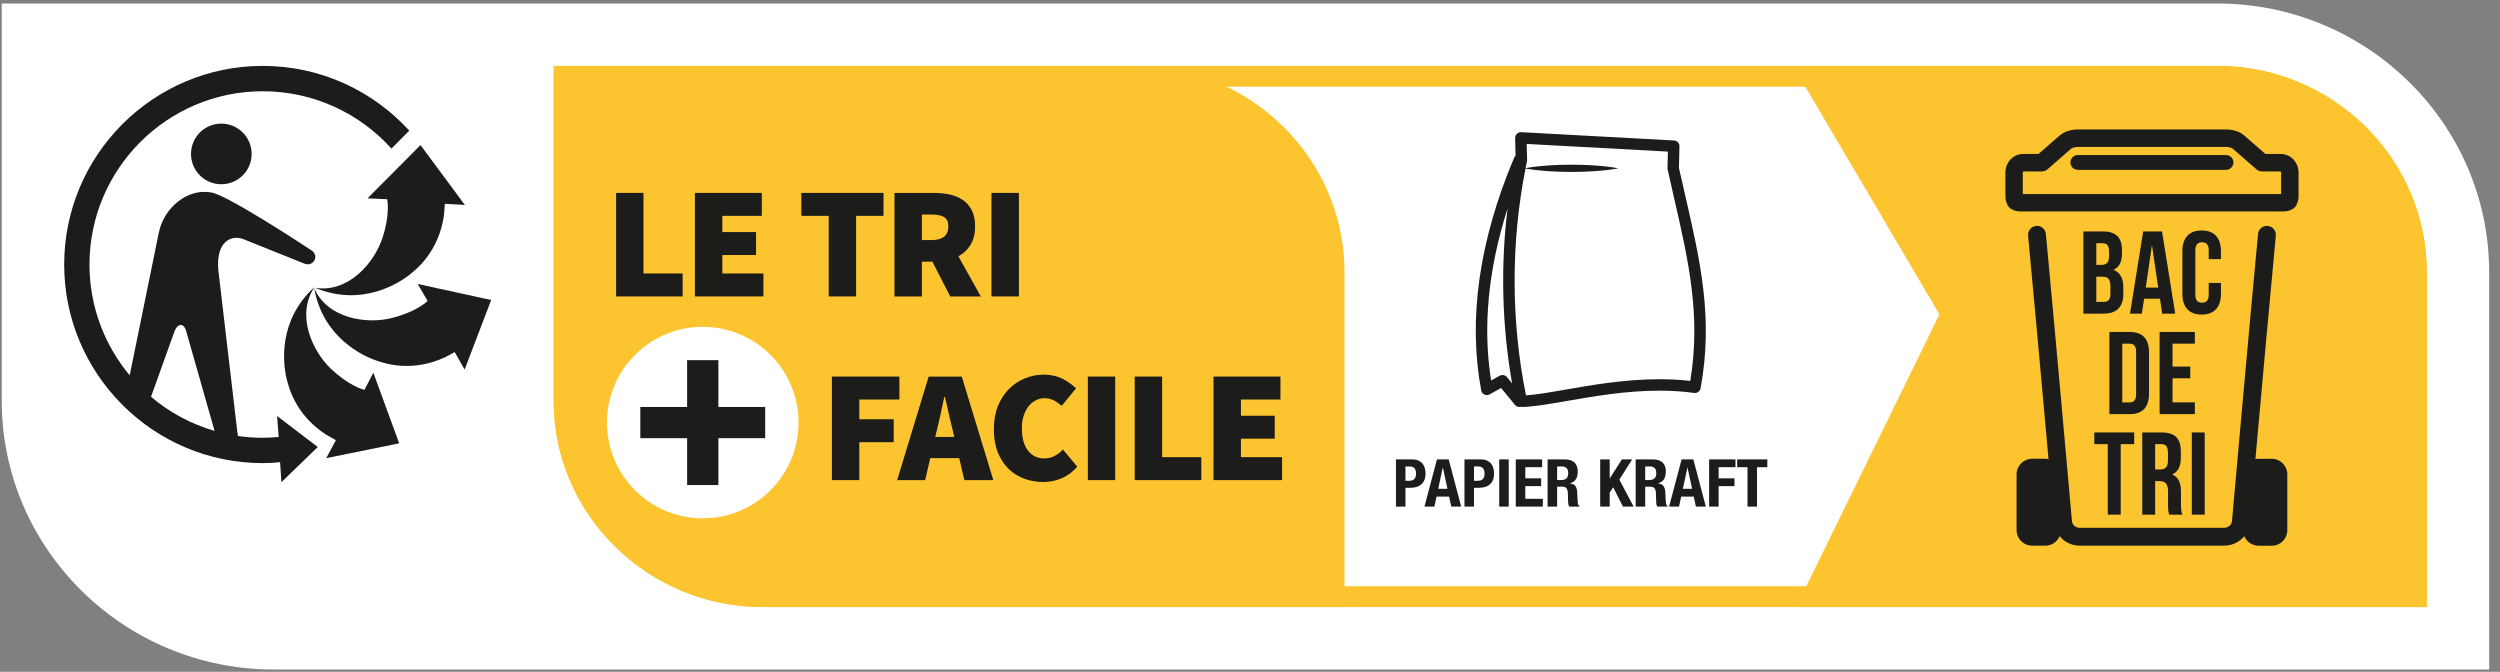 <svg width="227" height="61" viewBox="0 0 227 61" fill="none" xmlns="http://www.w3.org/2000/svg">
<rect x="0" y="0" width="227" height="61" fill="#808080" stroke="none"/>
<g clip-path="url(#clip0_25_7447)">
<path d="M24.854 60.792C11.234 60.792 0.156 49.839 0.156 36.38V0.318H201.323C214.938 0.318 226.016 11.265 226.016 24.724L226.021 60.792" fill="white"/>
<path d="M201.323 5.984H50.271V36.38C50.271 46.714 58.802 55.12 69.292 55.12H220.349V24.724C220.349 14.396 211.812 5.984 201.323 5.984Z" fill="white"/>
<path d="M218.458 53.229H69.292C59.844 53.229 52.156 45.672 52.156 36.38V7.875H201.323C210.771 7.875 218.458 15.432 218.458 24.724V53.229ZM201.323 5.984H50.271V36.38C50.271 46.714 58.802 55.12 69.292 55.12H220.349V24.724C220.349 14.396 211.812 5.984 201.323 5.984Z" fill="#FCC42F"/>
<path d="M163.089 55.12L176.099 28.542L162.807 5.984H201.323C211.812 5.984 220.349 14.391 220.349 24.724V55.12" fill="#FCC42F"/>
<path d="M201.323 7.875H166.115L178.245 28.458L166.12 53.229H218.458V24.724C218.458 15.432 210.771 7.875 201.323 7.875Z" fill="#FCC42F"/>
<path d="M206.281 41.661H205.078C204.979 41.661 204.885 41.672 204.792 41.688C205.354 35.432 206.224 25.771 206.646 21.396C206.687 20.953 206.359 20.557 205.917 20.516C205.464 20.463 205.073 20.797 205.031 21.245C204.385 27.963 202.677 47.146 202.661 47.339C202.63 47.661 202.312 47.927 201.943 47.927H188.854C188.479 47.927 188.167 47.661 188.135 47.339C188.12 47.146 186.411 27.963 185.766 21.245C185.724 20.797 185.333 20.463 184.88 20.516C184.437 20.557 184.109 20.953 184.151 21.396C184.573 25.771 185.443 35.427 186.005 41.688C185.911 41.667 185.812 41.656 185.719 41.656H184.516C183.74 41.656 183.104 42.292 183.104 43.068V48.141C183.104 48.917 183.74 49.547 184.516 49.547H185.719C186.297 49.547 186.802 49.193 187.016 48.682C187.443 49.214 188.104 49.547 188.854 49.547H201.943C202.687 49.547 203.349 49.214 203.781 48.688C203.995 49.193 204.495 49.552 205.078 49.552H206.281C207.057 49.552 207.687 48.922 207.687 48.141V43.068C207.687 42.292 207.057 41.661 206.281 41.661Z" fill="#1C1C1B"/>
<path d="M190.344 25.12V27.412H191.016C191.411 27.412 191.625 27.229 191.625 26.677V26.026C191.625 25.333 191.401 25.12 190.865 25.12H190.344ZM190.344 22.083V24.052H190.802C191.24 24.052 191.505 23.865 191.505 23.266V22.849C191.505 22.312 191.323 22.083 190.906 22.083H190.344ZM192.677 22.734V23C192.677 23.766 192.443 24.245 191.922 24.49V24.51C192.547 24.76 192.797 25.312 192.797 26.099V26.708C192.797 27.859 192.187 28.479 191.016 28.479H189.172V21.016H190.938C192.156 21.016 192.677 21.583 192.677 22.734Z" fill="#1C1C1B"/>
<path d="M194.833 26.115H195.964L195.411 22.338H195.385L194.833 26.115ZM197.51 28.479H196.328L196.125 27.125H194.688L194.479 28.479H193.406L194.599 21.016H196.313" fill="#1C1C1B"/>
<path d="M201.661 25.693V26.687C201.661 27.88 201.062 28.562 199.911 28.562C198.76 28.562 198.161 27.88 198.161 26.687V22.807C198.161 21.609 198.76 20.927 199.911 20.927C201.062 20.927 201.661 21.609 201.661 22.807V23.531H200.552V22.729C200.552 22.198 200.318 21.995 199.943 21.995C199.573 21.995 199.338 22.198 199.338 22.729V26.76C199.338 27.292 199.573 27.484 199.943 27.484C200.318 27.484 200.552 27.292 200.552 26.76V25.693" fill="#1C1C1B"/>
<path d="M192.703 31.208V36.536H193.365C193.734 36.536 193.958 36.344 193.958 35.812V31.932C193.958 31.401 193.734 31.208 193.365 31.208H192.703ZM191.531 30.141H193.385C194.557 30.141 195.13 30.792 195.13 31.984V35.76C195.13 36.953 194.557 37.604 193.385 37.604H191.531" fill="#1C1C1B"/>
<path d="M197.266 33.286H198.875V34.349H197.266V36.536H199.292V37.604H196.094V30.141H199.292V31.203H197.266" fill="#1C1C1B"/>
<path d="M190.161 39.266H193.786V40.328H192.562V46.729H191.385V40.328H190.161" fill="#1C1C1B"/>
<path d="M195.688 40.328V42.625H196.146C196.583 42.625 196.849 42.432 196.849 41.833V41.099C196.849 40.568 196.667 40.328 196.25 40.328H195.688ZM196.969 46.729C196.901 46.536 196.859 46.417 196.859 45.812V44.635C196.859 43.948 196.625 43.688 196.094 43.688H195.688V46.729H194.516V39.266H196.286C197.5 39.266 198.021 39.828 198.021 40.979V41.568C198.021 42.333 197.776 42.823 197.255 43.073V43.094C197.839 43.339 198.031 43.891 198.031 44.672V45.823C198.031 46.182 198.042 46.453 198.161 46.729" fill="#1C1C1B"/>
<path d="M199.016 46.729H200.188V39.266H199.016V46.729Z" fill="#1C1C1B"/>
<path d="M207.125 17.62H183.672V15.667C183.672 15.599 183.703 15.568 183.698 15.568H185.396C185.589 15.568 185.771 15.5 185.917 15.37L188.047 13.51C188.141 13.427 188.37 13.344 188.661 13.344H202.13C202.422 13.344 202.656 13.427 202.75 13.51L204.88 15.37C205.026 15.5 205.208 15.568 205.401 15.568H207.099C207.089 15.568 207.125 15.599 207.125 15.667V17.62ZM207.099 13.979H205.698L203.792 12.318C203.385 11.958 202.781 11.755 202.13 11.755H188.661C188.016 11.755 187.411 11.958 187 12.318L185.094 13.979H183.698C182.807 13.979 182.089 14.739 182.089 15.667V17.812C182.089 18.109 182.161 18.401 182.307 18.661C182.37 18.771 182.458 18.87 182.562 18.937C182.823 19.109 183.12 19.198 183.427 19.198H207.37C207.677 19.198 207.974 19.109 208.234 18.937C208.339 18.87 208.427 18.771 208.49 18.661C208.63 18.401 208.708 18.109 208.708 17.812V15.667C208.708 14.739 207.984 13.979 207.099 13.979Z" fill="#1C1C1B"/>
<path d="M202.125 14.078H188.667C188.297 14.078 187.995 14.38 187.995 14.75C187.995 15.12 188.297 15.422 188.667 15.422H202.125C202.495 15.422 202.797 15.12 202.797 14.75C202.797 14.38 202.495 14.078 202.125 14.078Z" fill="#1C1C1B"/>
<path d="M103.057 5.984H50.271V36.38C50.271 46.714 58.802 55.12 69.292 55.12H122.083V24.724C122.083 14.396 113.547 5.984 103.057 5.984Z" fill="#FCC42F"/>
<path d="M63.807 29.677C59.005 29.677 55.114 33.568 55.114 38.37C55.114 43.172 59.005 47.062 63.807 47.062C68.615 47.062 72.505 43.172 72.505 38.37C72.505 33.568 68.615 29.677 63.807 29.677Z" fill="white"/>
<path d="M69.479 39.786H65.229V44.042H62.391V39.786H58.141V36.953H62.391V32.703H65.229V36.953H69.479" fill="#1C1C1B"/>
<path d="M55.943 26.917V17.516H58.427V24.833H61.984V26.917" fill="#1C1C1B"/>
<path d="M63.099 26.917V17.516H69.172V19.599H65.588V21.073H68.651V23.156H65.588V24.833H69.318V26.917" fill="#1C1C1B"/>
<path d="M75.245 26.917V19.599H72.76V17.516H80.224V19.599H77.734V26.917" fill="#1C1C1B"/>
<path d="M83.708 21.797H84.604C85.604 21.797 86.109 21.38 86.109 20.552C86.109 20.146 85.979 19.87 85.724 19.713C85.469 19.557 85.094 19.479 84.604 19.479H83.708V21.797ZM81.219 26.917V17.516H84.776C85.281 17.516 85.76 17.562 86.219 17.656C86.677 17.755 87.073 17.922 87.417 18.151C87.76 18.38 88.031 18.693 88.234 19.083C88.438 19.474 88.537 19.963 88.537 20.552C88.537 21.229 88.401 21.787 88.125 22.229C87.854 22.672 87.484 23.021 87.021 23.271L89.057 26.917H86.281L84.662 23.76H83.708V26.917" fill="#1C1C1B"/>
<path d="M90.026 26.917H92.516V17.516H90.026V26.917Z" fill="#1C1C1B"/>
<path d="M75.536 43.594V34.193H81.667V36.276H78.026V38.068H81.146V40.151H78.026V43.594" fill="#1C1C1B"/>
<path d="M85.078 39.021L84.917 39.672H86.651L86.495 39.021C86.38 38.568 86.26 38.078 86.146 37.547C86.031 37.016 85.917 36.516 85.797 36.042H85.74C85.635 36.526 85.526 37.031 85.417 37.552C85.307 38.078 85.193 38.568 85.078 39.021ZM81.463 43.594L84.323 34.193H87.328L90.193 43.594H87.562L87.099 41.599H84.469L84.005 43.594" fill="#1C1C1B"/>
<path d="M94.719 43.766C94.125 43.766 93.552 43.667 93.01 43.469C92.463 43.271 91.99 42.974 91.578 42.573C91.167 42.172 90.838 41.672 90.599 41.068C90.359 40.469 90.24 39.766 90.24 38.964C90.24 38.177 90.365 37.474 90.615 36.859C90.865 36.25 91.198 35.734 91.62 35.312C92.036 34.896 92.521 34.573 93.068 34.349C93.615 34.13 94.182 34.016 94.781 34.016C95.406 34.016 95.969 34.141 96.458 34.385C96.953 34.635 97.365 34.927 97.703 35.26L96.401 36.854C96.172 36.651 95.932 36.484 95.687 36.354C95.437 36.224 95.156 36.156 94.838 36.156C94.557 36.156 94.297 36.219 94.052 36.349C93.807 36.474 93.588 36.651 93.401 36.88C93.213 37.115 93.062 37.401 92.953 37.734C92.838 38.073 92.786 38.453 92.786 38.875C92.786 39.766 92.969 40.448 93.344 40.917C93.713 41.391 94.203 41.625 94.807 41.625C95.177 41.625 95.5 41.547 95.786 41.385C96.068 41.229 96.312 41.036 96.516 40.818L97.818 42.375C97.411 42.844 96.948 43.188 96.422 43.417C95.896 43.651 95.328 43.766 94.719 43.766Z" fill="#1C1C1B"/>
<path d="M98.776 43.594H101.26V34.193H98.776V43.594Z" fill="#1C1C1B"/>
<path d="M103.031 43.594V34.193H105.521V41.51H109.078V43.594" fill="#1C1C1B"/>
<path d="M110.188 43.594V34.193H116.266V36.276H112.677V37.75H115.745V39.833H112.677V41.51H116.411V43.594" fill="#1C1C1B"/>
<path d="M28.562 26.062C26.87 28.552 28.307 31.828 30.052 33.49C31.646 35 32.922 35.359 33.089 35.401L33.901 33.844L36.245 40.255L29.62 41.599L30.5 39.969L29.604 39.464C26.812 37.646 26.224 35.177 26.031 34.406C25.698 33.078 25.203 29.109 28.562 26.062Z" fill="#1C1C1B"/>
<path d="M28.531 26.172C29.734 28.927 33.271 29.463 35.604 28.87C37.677 28.344 38.661 27.489 38.828 27.333L38.818 27.318L37.932 25.786L44.599 27.239L42.188 33.557L41.292 31.969L40.422 32.437C37.396 33.828 34.99 33.01 34.234 32.76C32.938 32.333 29.312 30.635 28.531 26.172Z" fill="#1C1C1B"/>
<path d="M40.318 19.516C39.854 22.812 37.87 24.396 37.25 24.896C36.188 25.755 32.802 27.885 28.62 26.135C31.594 26.609 33.953 23.927 34.714 21.641C35.401 19.588 35.198 18.292 35.156 18.088H35.135L33.37 18.01L38.182 13.172L42.208 18.609L40.391 18.505" fill="#1C1C1B"/>
<path fill-rule="evenodd" clip-rule="evenodd" d="M20.094 16.729C18.573 16.729 17.344 15.5 17.344 13.979C17.344 12.458 18.573 11.224 20.094 11.224C21.615 11.224 22.849 12.458 22.849 13.979C22.849 15.5 21.615 16.729 20.094 16.729Z" fill="#1C1C1B"/>
<path d="M15.833 30.115C16.068 29.469 16.417 29.51 16.417 29.51C16.417 29.51 16.734 29.443 16.912 30.094L19.484 39.125C17.338 38.505 15.38 37.438 13.713 36.031L15.833 30.115ZM23.859 5.984C13.917 5.984 5.828 14.073 5.828 24.021C5.828 33.958 13.917 42.052 23.859 42.052C24.391 42.052 24.912 42.016 25.432 41.969L25.552 43.781L28.854 40.589L25.162 37.776L25.302 39.677C24.828 39.719 24.344 39.75 23.859 39.75C23.094 39.75 22.344 39.693 21.609 39.589L21.537 39.109L19.823 24.51C19.588 21.755 21.162 21.312 22.135 21.729L27.604 23.922C28.229 24.193 28.531 23.672 28.531 23.672C28.531 23.672 28.885 23.12 28.25 22.713C28.25 22.713 20.797 17.776 19.208 17.479C17.042 17.073 14.896 18.828 14.422 21.115L11.776 34.083C9.5 31.349 8.125 27.844 8.125 24.021C8.125 15.344 15.182 8.286 23.859 8.286C28.495 8.286 32.667 10.302 35.547 13.495L37.161 11.859C33.865 8.25 29.12 5.984 23.859 5.984Z" fill="#1C1C1B"/>
<path d="M127.616 43.654H128C128.172 43.654 128.31 43.602 128.414 43.498C128.522 43.394 128.576 43.232 128.576 43.012C128.576 42.796 128.53 42.632 128.438 42.52C128.346 42.408 128.192 42.352 127.976 42.352H127.616V43.654ZM126.752 41.716H128.264C128.484 41.716 128.668 41.754 128.816 41.83C128.968 41.902 129.09 41.998 129.182 42.118C129.274 42.238 129.34 42.376 129.38 42.532C129.42 42.684 129.44 42.84 129.44 43C129.44 43.22 129.406 43.412 129.338 43.576C129.274 43.74 129.182 43.874 129.062 43.978C128.946 44.082 128.804 44.16 128.636 44.212C128.468 44.264 128.282 44.29 128.078 44.29H127.616V46H126.752V41.716ZM131.429 44.386L131.015 42.46H131.003L130.589 44.386H131.429ZM131.543 41.716L132.677 46H131.777L131.579 45.094H130.439L130.241 46H129.341L130.475 41.716H131.543ZM133.839 43.654H134.223C134.395 43.654 134.533 43.602 134.637 43.498C134.745 43.394 134.799 43.232 134.799 43.012C134.799 42.796 134.753 42.632 134.661 42.52C134.569 42.408 134.415 42.352 134.199 42.352H133.839V43.654ZM132.975 41.716H134.487C134.707 41.716 134.891 41.754 135.039 41.83C135.191 41.902 135.313 41.998 135.405 42.118C135.497 42.238 135.563 42.376 135.603 42.532C135.643 42.684 135.663 42.84 135.663 43C135.663 43.22 135.629 43.412 135.561 43.576C135.497 43.74 135.405 43.874 135.285 43.978C135.169 44.082 135.027 44.16 134.859 44.212C134.691 44.264 134.505 44.29 134.301 44.29H133.839V46H132.975V41.716ZM136.128 46V41.716H136.992V46H136.128ZM140.027 41.716V42.424H138.497V43.432H139.937V44.14H138.497V45.292H140.087V46H137.633V41.716H140.027ZM140.522 41.716H142.118C142.478 41.716 142.758 41.808 142.958 41.992C143.158 42.172 143.258 42.448 143.258 42.82C143.258 43.108 143.2 43.344 143.084 43.528C142.968 43.708 142.788 43.824 142.544 43.876V43.888C142.76 43.92 142.918 43.99 143.018 44.098C143.118 44.206 143.18 44.38 143.204 44.62C143.212 44.7 143.218 44.788 143.222 44.884C143.226 44.976 143.23 45.08 143.234 45.196C143.242 45.424 143.254 45.598 143.27 45.718C143.294 45.838 143.346 45.92 143.426 45.964V46H142.49C142.446 45.94 142.418 45.872 142.406 45.796C142.394 45.716 142.386 45.634 142.382 45.55L142.358 44.728C142.35 44.56 142.308 44.428 142.232 44.332C142.156 44.236 142.028 44.188 141.848 44.188H141.386V46H140.522V41.716ZM141.386 43.588H141.746C141.954 43.588 142.114 43.54 142.226 43.444C142.338 43.344 142.394 43.178 142.394 42.946C142.394 42.55 142.194 42.352 141.794 42.352H141.386V43.588ZM146.161 41.716V43.432H146.173L147.265 41.716H148.201L147.037 43.552L148.333 46H147.361L146.479 44.242L146.161 44.728V46H145.297V41.716H146.161ZM148.52 41.716H150.116C150.476 41.716 150.756 41.808 150.956 41.992C151.156 42.172 151.256 42.448 151.256 42.82C151.256 43.108 151.198 43.344 151.082 43.528C150.966 43.708 150.786 43.824 150.542 43.876V43.888C150.758 43.92 150.916 43.99 151.016 44.098C151.116 44.206 151.178 44.38 151.202 44.62C151.21 44.7 151.216 44.788 151.22 44.884C151.224 44.976 151.228 45.08 151.232 45.196C151.24 45.424 151.252 45.598 151.268 45.718C151.292 45.838 151.344 45.92 151.424 45.964V46H150.488C150.444 45.94 150.416 45.872 150.404 45.796C150.392 45.716 150.384 45.634 150.38 45.55L150.356 44.728C150.348 44.56 150.306 44.428 150.23 44.332C150.154 44.236 150.026 44.188 149.846 44.188H149.384V46H148.52V41.716ZM149.384 43.588H149.744C149.952 43.588 150.112 43.54 150.224 43.444C150.336 43.344 150.392 43.178 150.392 42.946C150.392 42.55 150.192 42.352 149.792 42.352H149.384V43.588ZM153.642 44.386L153.228 42.46H153.216L152.802 44.386H153.642ZM153.756 41.716L154.89 46H153.99L153.792 45.094H152.652L152.454 46H151.554L152.688 41.716H153.756ZM155.188 41.716H157.582V42.424H156.052V43.432H157.492V44.14H156.052V46H155.188V41.716ZM160.473 41.716V42.424H159.537V46H158.673V42.424H157.737V41.716H160.473Z" fill="#1C1C1B"/>
<path d="M138.56 35.899C137.196 29.154 137.185 22.05 138.516 15.301C139.189 15.421 139.862 15.492 140.535 15.541C141.249 15.586 141.959 15.612 142.673 15.612C143.387 15.616 144.098 15.589 144.812 15.541C145.522 15.492 146.236 15.421 146.95 15.283C146.236 15.144 145.522 15.073 144.812 15.025C144.098 14.976 143.387 14.95 142.673 14.954C141.959 14.95 141.249 14.976 140.535 15.025C139.865 15.073 139.192 15.141 138.523 15.264C138.568 15.051 138.605 14.841 138.65 14.628C138.658 14.587 138.661 14.55 138.661 14.512L138.624 13.069L151.445 13.765L151.407 15.264C151.407 15.305 151.411 15.35 151.422 15.387C151.62 16.296 151.822 17.178 152.024 18.053C153.329 23.747 154.454 28.672 153.475 34.586C152.585 34.486 151.646 34.433 150.678 34.433C147.556 34.433 144.543 34.957 142.094 35.386C140.703 35.63 139.491 35.839 138.56 35.899ZM137.3 34.811L136.829 34.239C136.68 34.052 136.396 33.996 136.179 34.115L135.394 34.549C134.62 29.703 135.124 24.469 136.885 18.936C136.242 24.204 136.381 29.595 137.3 34.811ZM153.034 17.814C152.839 16.965 152.641 16.098 152.447 15.245L152.495 13.286C152.503 13.002 152.286 12.77 152.005 12.755L138.093 12C137.958 12 137.824 12.056 137.73 12.15C137.626 12.251 137.57 12.389 137.573 12.535L137.615 14.142C137.558 14.195 137.514 14.251 137.48 14.326C134.294 21.893 133.289 29.001 134.493 35.45C134.522 35.611 134.631 35.753 134.784 35.824C134.934 35.895 135.109 35.888 135.255 35.809L136.302 35.233L137.558 36.762C137.656 36.886 137.805 36.953 137.958 36.953C137.992 36.953 138.022 36.946 138.052 36.938C138.082 36.946 138.112 36.953 138.142 36.953H138.145C139.189 36.946 140.606 36.699 142.273 36.407C144.666 35.992 147.638 35.472 150.678 35.472C151.789 35.472 152.847 35.544 153.826 35.678C154.107 35.716 154.361 35.529 154.413 35.259C155.58 28.918 154.402 23.777 153.034 17.814Z" fill="#1C1C1B"/>
</g>
<defs>
<clipPath id="clip0_25_7447">
<rect width="227" height="61" fill="white"/>
</clipPath>
</defs>
</svg>
